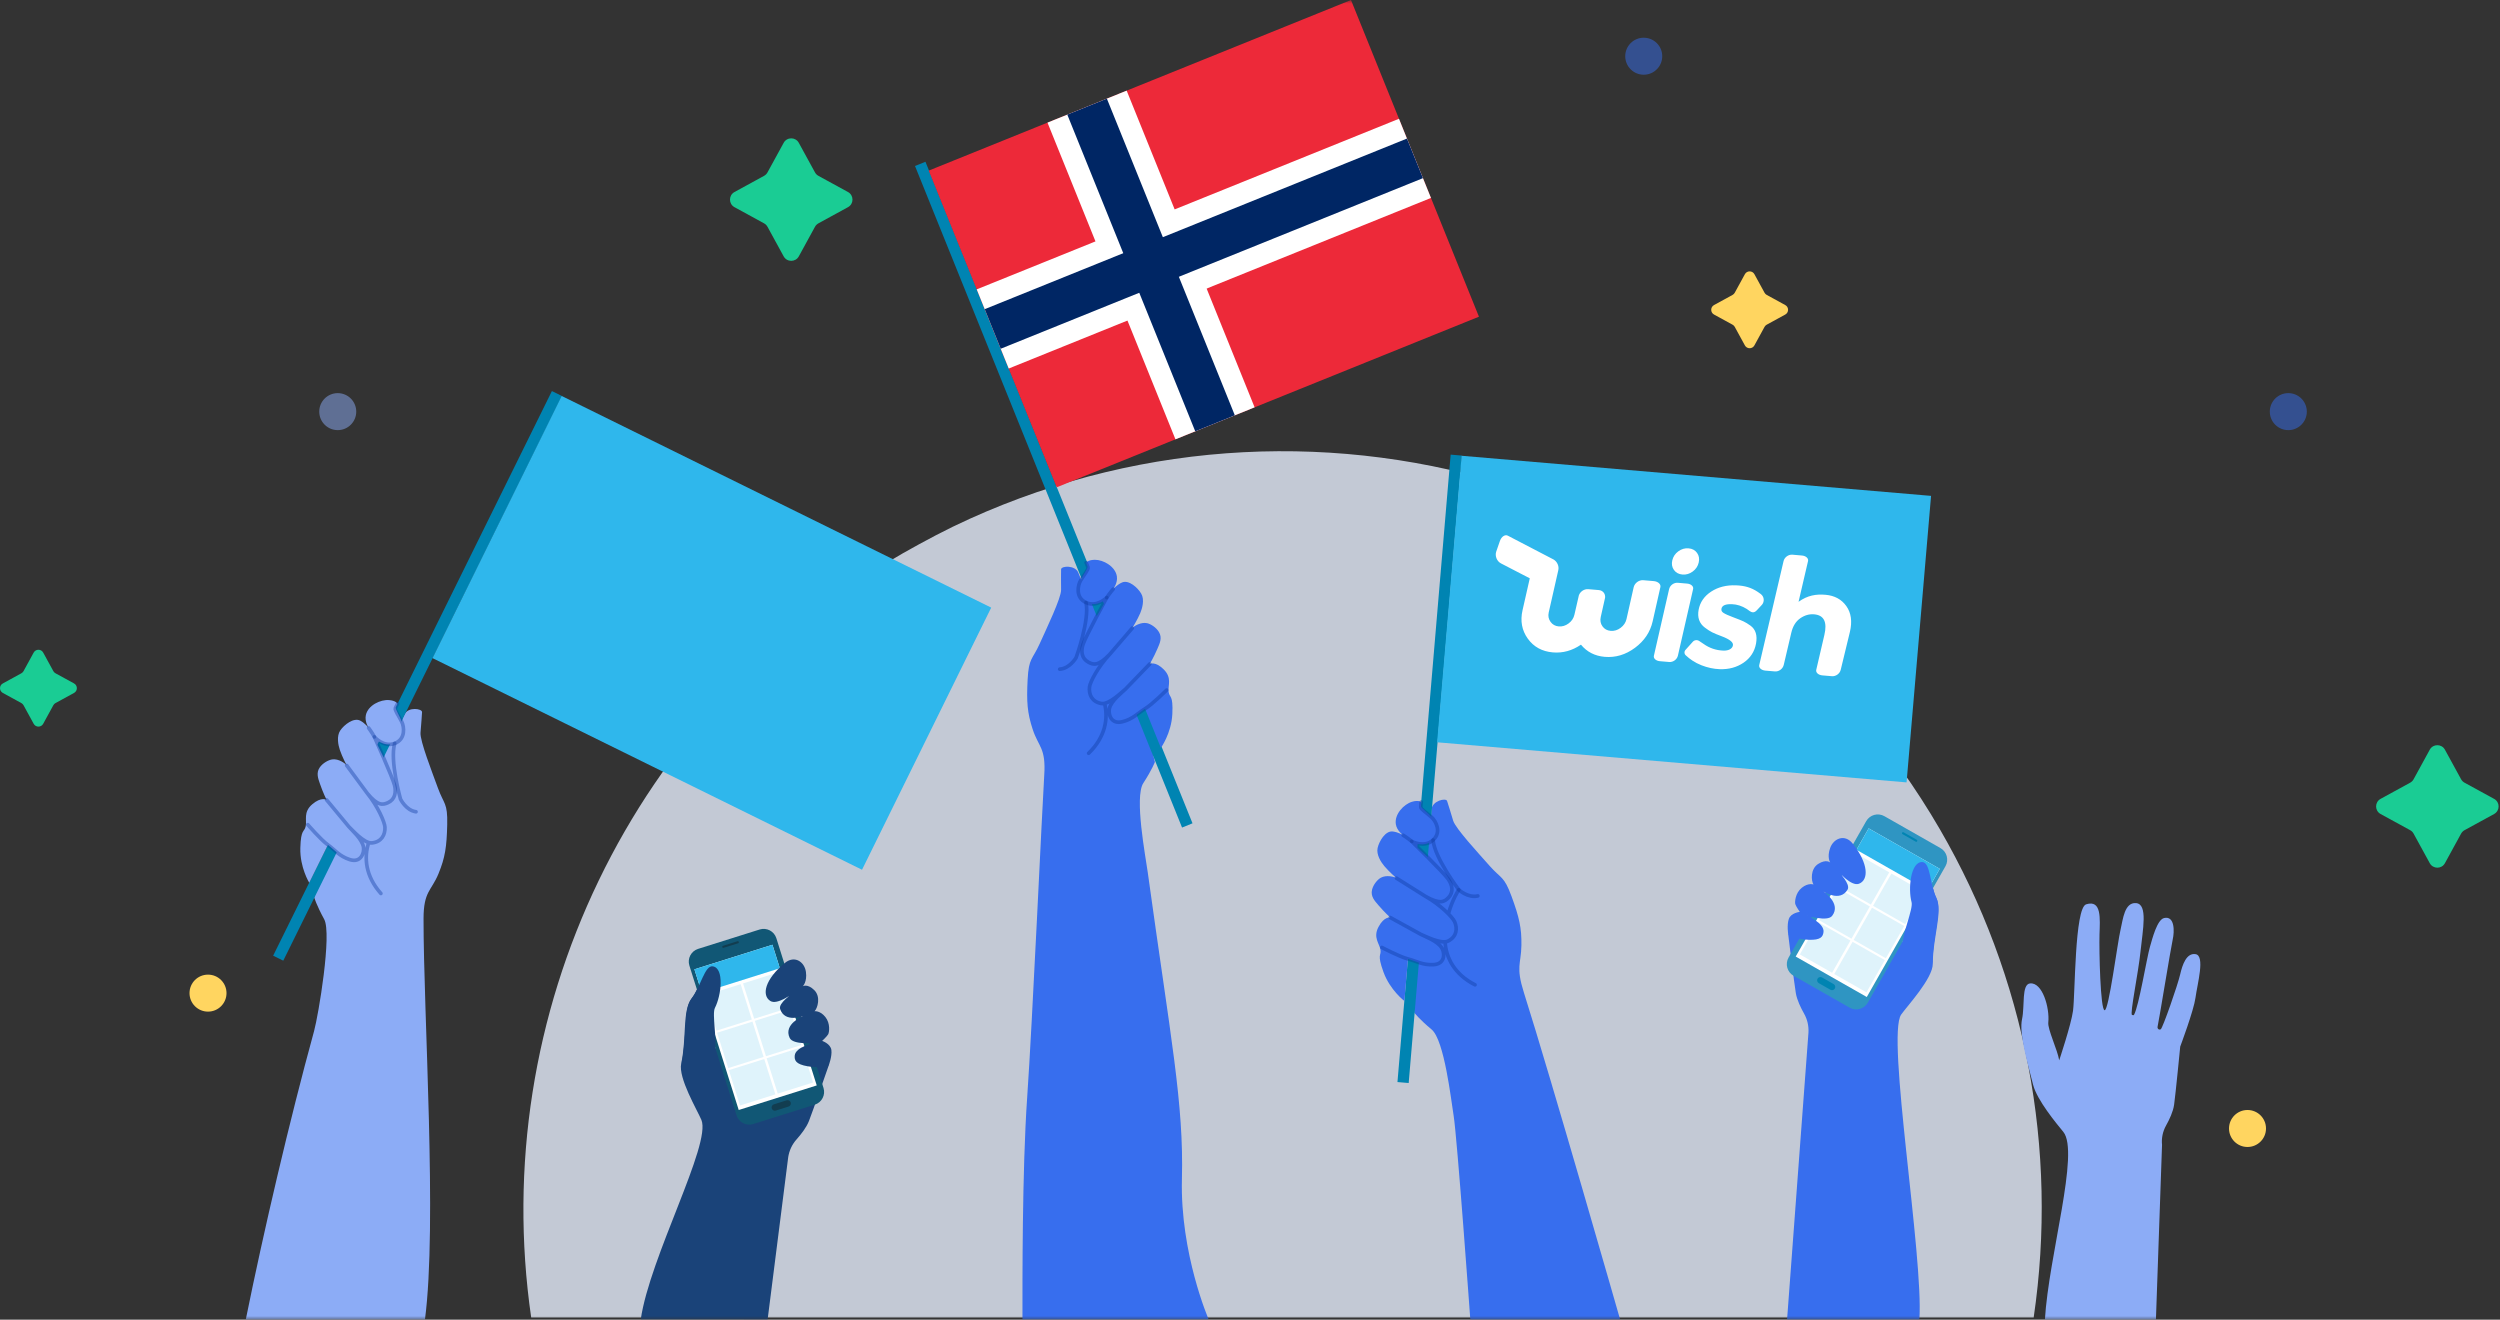 <svg xmlns="http://www.w3.org/2000/svg" width="341" height="180" fill="none" viewBox="0 0 341 180">
    <rect x="0" y="0" width="341" height="180" fill="#333333" stroke="none"/>
    <mask id="prefix__a" width="381" height="180" x="-20" y="0" maskUnits="userSpaceOnUse">
        <path fill="#C4C4C4" d="M-20 0H360V180H-20z"/>
    </mask>
    <g mask="url(#prefix__a)">
        <path fill="#E7EEFD" fill-opacity=".8" d="M264.623 113.152c11.678 20.148 16.152 43.614 12.77 66.562H72.455c-5.986-41.333 13.653-82.895 50.717-104.258 2.989-1.69 5.979-3.286 9.062-4.675 48.479-21.932 105.716-3.614 132.389 42.371z"/>
        <path fill="#376EEE" fill-rule="evenodd" d="M147.076 78.101c-.437-1.049-2.314-.925-2.344-.449-.024.38 0 1.707 0 2.825s-1.961 5.199-2.919 7.327c-1 2.218-1.491 1.894-1.646 4.905-.155 3.01-.051 4.505.688 6.762.801 2.444 1.827 2.519 1.578 6.276-.249 3.756-1.62 33.825-2.328 43.959-.696 9.967-.642 25.546-.642 30.283l25.398-.018s-3.908-9.002-3.647-19.171c.264-10.326-1.512-18.998-4.664-41.833-.298-2.152-1.84-10.236-.606-12.144 1.234-1.907 1.582-2.887 1.582-2.887-2.171-8.495-2.014-24.249-7.545-22.272l-1.17.727-1.735-4.29z" clip-rule="evenodd"/>
        <path fill="#0084B2" fill-rule="evenodd" d="M161.233 112.878l1.426-.577-36.426-90.237-1.426.577 36.426 90.237z" clip-rule="evenodd"/>
        <path fill="#376EEE" fill-rule="evenodd" d="M148.147 76.757s.134.318.202.524c.08.242-.66 1.183-.943 1.879-.284.695-.758 2.336.725 3.03 1.485.695 2.906-.567 2.906-.567s-3.285 5.272-3.348 6.377c-.063 1.106.19 1.768.727 2.21.537.443 1.926.6 2.937-.947 0 0-2.59 3.189-2.558 4.137.031.947.11 2.316 1.42 2.556 1.07.197 2.887-1.648 3.301-1.96-.353.368-1.947 1.739-2.195 2.655-.207.763.471 2.03 2.02 1.642 1.451-.361 1.713-.887 2.847-1.62.617 1.5 2.158 5.337 2.158 5.337s1.437-1.98 1.563-4.632c.126-2.652-.379-2.147-.506-3-.126-.853.506-1.894-.662-3.063-1.169-1.168-1.913-.753-1.913-.753s.528-.873 1.057-2.096c.305-.705.676-1.472.193-2.265-.372-.612-1.087-1.084-1.61-1.2-.852-.19-1.841.424-2.03.677 0 0 .696-1.114 1.09-2.04.274-.644.615-1.838.141-2.659-.474-.822-1.699-1.925-2.612-1.535-.702.3-1.221.912-1.221.912s.641-.825.51-1.727c-.198-1.362-1.843-2.283-3.001-2.275-.95.006-1.198.403-1.198.403z" clip-rule="evenodd"/>
        <path stroke="#0E3AA1" stroke-linecap="round" stroke-linejoin="round" stroke-opacity=".4" stroke-width=".5" d="M159.127 94.125s-1.924 1.925-2.939 2.547c-1.017.622-1.65 1.413-3.101 1.774-1.549.387-1.931-1.022-1.767-1.795.236-1.107 1.843-2.287 2.195-2.656-.413.313-2.231 2.158-3.3 1.962-1.31-.24-1.723-1.265-1.605-2.268.08-.673 1.202-2.808 2.742-4.426-1.54 1.618-2.22 1.432-2.9 1.058-.957-.527-1.02-1.522-.717-2.447.345-1.051 3.226-6.362 3.226-6.362s-1.345 1.373-2.83.679c-1.483-.695-1.114-2.39-.726-3.031.454-.753 1.084-1.514 1.004-1.756-.068-.207-.262-.647-.262-.647M154.438 85.678l-3.085 3.585M156.828 90.562l-3.312 3.433M150.662 95.939c.517 2.062.113 4.595-2.17 6.805"/>
        <path stroke="#0E3AA1" stroke-linecap="round" stroke-linejoin="round" stroke-opacity=".4" stroke-width=".5" d="M148.131 82.19c.525 2.37-1.35 7.514-1.35 7.514s-.852 1.483-2.235 1.57M150.961 81.512c.437-.656.875-1.156.875-1.156"/>
        <path fill="#376EEE" fill-rule="evenodd" d="M200.551 180s-1.808-24.961-2.272-27.794c-.351-2.143-1.263-10.323-3.005-11.782-1.742-1.458-2.364-2.292-2.364-2.292-.431-8.756-5.231-23.762.638-23.506l1.331.35.392-4.612c.108-1.13 1.939-1.566 2.108-1.12.134.354.504 1.631.834 2.7.328 1.067 3.407 4.387 4.951 6.138 1.609 1.824 1.982 1.37 3.019 4.2 1.038 2.832 1.378 4.291 1.338 6.664-.043 2.572-.794 2.875.344 6.464 3.633 11.439 13.126 44.59 13.126 44.59h-20.44z" clip-rule="evenodd"/>
        <path fill="#0084B2" fill-rule="evenodd" d="M192.145 147.724l-1.532-.13 7.256-85.582 1.532.13-7.256 85.582z" clip-rule="evenodd"/>
        <path fill="#376EEE" fill-rule="evenodd" d="M193.851 109.396s-.034.344-.038.561c-.005.254.98.937 1.456 1.516.477.58 1.414 2.008.201 3.11-1.213 1.102-2.943.314-2.943.314s4.693 4.07 5.08 5.107c.387 1.037.341 1.745-.042 2.326-.382.581-1.664 1.142-3.086-.038 0 0 3.416 2.283 3.664 3.197.25.914.579 2.246-.602 2.863-.964.503-3.245-.724-3.732-.901.446.249 2.373 1.088 2.881 1.89.423.668.148 2.078-1.446 2.166-1.494.081-1.898-.343-3.198-.709-.148 1.616-.486 5.736-.486 5.736s-1.958-1.468-2.861-3.964c-.904-2.497-.272-2.164-.403-3.016-.13-.851-1.042-1.661-.27-3.121.772-1.462 1.604-1.285 1.604-1.285s-.761-.677-1.627-1.691c-.5-.583-1.081-1.207-.853-2.108.175-.694.718-1.355 1.185-1.621.757-.432 1.882-.137 2.138.048 0 0-.994-.858-1.643-1.628-.452-.533-1.13-1.574-.92-2.498.211-.924 1.057-2.34 2.043-2.238.759.079 1.436.511 1.436.511s-.856-.598-.997-1.499c-.213-1.36 1.087-2.725 2.197-3.06.909-.274 1.262.032 1.262.032z" clip-rule="evenodd"/>
        <path stroke="#0E3AA1" stroke-linecap="round" stroke-linejoin="round" stroke-opacity=".4" stroke-width=".5" d="M188.485 129.231s2.407 1.272 3.561 1.567c1.154.295 1.992.862 3.486.78 1.594-.088 1.543-1.547 1.157-2.237-.551-.988-2.434-1.641-2.88-1.89.487.177 2.768 1.403 3.732.901 1.182-.617 1.273-1.718.864-2.641-.274-.62-1.976-2.329-3.926-3.42 1.95 1.091 2.544.714 3.084.154.759-.784.525-1.754-.038-2.549-.641-.902-4.959-5.126-4.959-5.126s1.691.915 2.904-.186c1.212-1.102.36-2.612-.201-3.111-.656-.585-1.482-1.127-1.477-1.381.004-.217.06-.696.06-.696M190.473 119.776l4.006 2.516M189.631 125.148l4.178 2.303M197.109 128.466c.114 2.123 1.248 4.424 4.082 5.862M198.977 121.364s-.86 1.278-1.417 3.276"/>
        <path stroke="#0E3AA1" stroke-linecap="round" stroke-linejoin="round" stroke-opacity=".4" stroke-width=".5" d="M195.47 114.583c.198 2.418 3.507 6.78 3.507 6.78s1.251 1.166 2.599.841M192.566 114.77c-.611-.498-1.177-.847-1.177-.847"/>
        <path fill="#2FB7EC" fill-rule="evenodd" d="M260.057 106.719l-64.034-5.471 3.34-39.081 64.033 5.47-3.339 39.082z" clip-rule="evenodd"/>
        <path fill="#fff" fill-rule="evenodd" d="M248.99 81.128c-1.248-.107-2.435.066-3.668.958l1.296-5.563c.083-.367-.294-.705-.837-.751l-1.298-.112c-.544-.047-1.088.353-1.209.887l-3.315 14.173c-.083.367.293.705.836.752l1.299.111c.534.046 1.065-.338 1.2-.858h.002l1.037-4.42c.21-.893.615-1.549 1.218-1.968.602-.419 1.236-.6 1.898-.543 1.343.115 1.809 1.053 1.396 2.81l-1.11 4.77c-.083.366.293.704.837.75l1.297.11c.544.048 1.088-.351 1.209-.886l1.25-5.16c.333-1.419.171-2.59-.485-3.514-.655-.924-1.607-1.44-2.853-1.546zM239.764 80.74l-.031-.022c-.87-.574-1.753-.837-2.947-.88-1.299-.048-2.435.238-3.377.853-.949.619-1.527 1.455-1.718 2.486-.193 1.046.096 1.865.858 2.433.361.274.695.489.991.637.294.148.73.329 1.297.54.549.204.963.42 1.228.637.244.2.344.4.304.613-.041.222-.172.393-.4.523-.238.135-.545.197-.912.183-.992-.036-1.902-.347-2.704-.923l-.598-.4c-.095-.065-.211-.102-.332-.106-.198-.008-.391.071-.516.211l-1.004 1.119c-.103.113-.152.258-.138.404.013.141.083.27.198.361.275.258.564.487.861.682.388.259.81.478 1.254.652.831.325 1.667.504 2.485.533 1.232.046 2.326-.25 3.25-.878.931-.634 1.505-1.511 1.707-2.608.206-1.115-.048-1.938-.754-2.451-.362-.26-.686-.456-.961-.585-.273-.127-.738-.312-1.382-.552-.636-.235-1.09-.44-1.349-.608-.227-.148-.313-.326-.269-.563.081-.444.561-.653 1.427-.62.697.024 1.377.244 2.023.65.132.088.277.192.409.294.165.112.296.162.423.166.189.008.36-.083.556-.294l.674-.724c.285-.306.335-.81.116-1.178-.092-.196-.393-.405-.669-.586zM230.323 74.793c-.504-.044-.971.092-1.4.407-.43.316-.703.725-.822 1.225-.118.502-.043.94.223 1.314.268.375.653.584 1.159.628.504.043.971-.094 1.401-.409.429-.315.703-.724.82-1.224.118-.501.044-.94-.223-1.315s-.653-.584-1.158-.626zM230.122 79.601l-1.272-.109c-.533-.046-1.066.346-1.185.869l-2.076 9.09c-.082.36.287.692.82.737l1.272.11c.533.045 1.066-.346 1.185-.87l2.076-9.09c.082-.36-.287-.692-.82-.737zM225.565 79.261l-1.416-.12c-.593-.052-1.186.384-1.318.967l-.978 4.339c-.108.474-.373.868-.795 1.186-.422.32-.877.457-1.367.415-.477-.04-.848-.247-1.113-.617s-.343-.797-.233-1.284l.591-2.634c.057-.53-.307-.981-.856-1.028l-1.442-.123c-.55-.048-1.1.325-1.281.844l-.604 2.634c-.11.486-.376.885-.796 1.196-.42.311-.868.447-1.344.406-.477-.04-.851-.25-1.121-.627-.272-.378-.353-.803-.246-1.276l1.305-5.757c.134-.56-.151-1.183-.644-1.468l-6.241-3.25c-.387-.197-.873.132-1.08.732l-.497 1.434c-.209.6.082 1.328.646 1.617l3.928 2.035-.988 4.352c-.331 1.459-.093 2.752.716 3.877.808 1.125 1.947 1.75 3.417 1.876 1.358.116 2.637-.235 3.836-1.054.817.992 1.898 1.545 3.242 1.66 1.471.126 2.845-.284 4.123-1.23s2.083-2.15 2.414-3.61l1.055-4.672c.09-.401-.32-.769-.913-.82z" clip-rule="evenodd"/>
        <path fill="#8CACF6" fill-rule="evenodd" d="M33.522 179.997c2.436-12.046 5.966-27.144 9.323-39.379.574-2.095 2.461-13.24 1.372-15.233-1.089-1.995-1.363-2.998-1.363-2.998 2.798-8.308 3.812-24.032 9.181-21.649l1.112.813 2.05-4.15c.513-1.013 2.376-.75 2.37-.273-.004.379-.126 1.702-.209 2.818-.084 1.113 1.57 5.329 2.366 7.522.832 2.286 1.345 2 1.276 5.014-.069 3.015-.285 4.496-1.19 6.692-.979 2.378-2.035 2.377-2.04 6.142-.012 12.929 1.892 41.775.192 54.681h-24.44z" clip-rule="evenodd"/>
        <path fill="#0084B2" fill-rule="evenodd" d="M38.638 131.036l-1.38-.681L75.28 53.341l1.38.68-38.022 77.015z" clip-rule="evenodd"/>
        <path fill="#8CACF6" fill-rule="evenodd" d="M54.228 95.981s-.156.307-.24.508c-.097.235.57 1.23.802 1.943.231.714.582 2.386-.95 2.969-1.532.582-2.855-.783-2.855-.783s2.883 5.503 2.864 6.609c-.02 1.107-.321 1.75-.889 2.15-.568.401-1.965.455-2.858-1.163 0 0 2.345 3.373 2.243 4.315-.102.943-.282 2.303-1.607 2.445-1.08.116-2.756-1.858-3.145-2.201.324.394 1.812 1.879 1.992 2.812.148.775-.622 1.988-2.138 1.487-1.42-.47-1.643-1.013-2.717-1.828-.728 1.451-2.55 5.163-2.55 5.163s-1.286-2.083-1.215-4.737c.072-2.654.54-2.113.728-2.953.189-.842-.363-1.927.889-3.006 1.252-1.077 1.963-.609 1.963-.609s-.461-.909-.898-2.169c-.25-.725-.564-1.518-.024-2.273.417-.582 1.165-.999 1.695-1.077.863-.125 1.804.561 1.974.827 0 0-.612-1.162-.936-2.116-.225-.663-.476-1.879.058-2.662.533-.783 1.838-1.794 2.719-1.337.677.352 1.15 1 1.15 1s-.578-.87-.38-1.76c.297-1.344 2.008-2.138 3.162-2.044.947.076 1.163.49 1.163.49z" clip-rule="evenodd"/>
        <path stroke="#0E3AA1" stroke-linecap="round" stroke-linejoin="round" stroke-opacity=".4" stroke-width=".5" d="M41.987 112.484s1.776 2.063 2.743 2.759c.966.697 1.539 1.532 2.96 2 1.516.501 2.001-.875 1.895-1.658-.154-1.122-1.668-2.418-1.992-2.812.39.342 2.064 2.317 3.145 2.201 1.325-.142 1.812-1.133 1.77-2.143-.03-.676-.99-2.888-2.406-4.617 1.417 1.729 2.107 1.594 2.814 1.271.994-.454 1.13-1.443.897-2.387-.267-1.075-2.744-6.584-2.744-6.584s1.24 1.469 2.77.887c1.533-.582 1.29-2.299.951-2.968-.397-.784-.968-1.592-.87-1.827.082-.2.308-.624.308-.624M47.292 104.409l2.81 3.806M44.545 109.102l3.048 3.67M50.295 114.923c-.67 2.018-.456 4.574 1.658 6.949"/>
        <path stroke="#0E3AA1" stroke-linecap="round" stroke-linejoin="round" stroke-opacity=".4" stroke-width=".5" d="M53.84 101.401c-.699 2.323.787 7.592.787 7.592s.74 1.543 2.113 1.733M51.069 100.514c-.387-.687-.787-1.218-.787-1.218"/>
        <path fill="#8CACF6" fill-rule="evenodd" d="M294.069 180h-15.144c.515-8.714 4.777-22.848 2.506-25.62-.929-1.134-3.57-4.298-4.115-6.414-.866-3.372-1.926-7.041-1.509-8.957.388-1.784-.088-4.744 1.089-4.871 1.696-.184 2.698 3.336 2.491 5.331-.098.94 1.253 3.715 1.488 5.157 0 0 1.624-4.847 1.884-6.744.302-2.189.211-14.035 1.79-14.532 2.149-.678 1.883 1.986 1.822 4.126-.064 2.217.119 10.286.699 10.32.58.035 1.739-9.183 2.189-11.069.307-1.294.513-3.664 2.087-3.545 1.663.126.926 3.614.617 6.626-.295 2.887-1.468 8.504-1.161 8.619.026.009.214.104.275-.004.669-1.177 1.728-7.721 2.176-9.274.327-1.133.977-3.713 1.933-3.93 1.477-.335 1.417 1.866 1.17 2.944-.246 1.077-1.92 11.335-2.06 11.867-.066.251.168.508.43.363.262-.145 2.303-5.984 2.65-7.49.305-1.33.862-2.949 2.095-2.758 1.338.206.253 4.008-.011 5.968-.231 1.722-2.078 6.641-2.078 6.641s-.633 6.507-.836 7.942c-.133.941-.646 2.022-1.09 2.816-.458.817-.647 1.735-.554 2.642L294.069 180z" clip-rule="evenodd"/>
        <path fill="#376EEE" fill-rule="evenodd" d="M243.755 180h18.046c.601-8.529-4.533-38.695-2.478-41.616.84-1.193 4.319-4.921 4.313-6.94-.009-3.525 1.373-7.12.506-8.887-.869-1.766-.77-4.754-1.884-4.822-1.606-.095-1.977 3.626-1.479 5.473.248.921-1.065 3.82-1.24 5.29 0 0-1.283-4.925-1.991-6.717-.708-1.794-7.282.838-7.567.97-.024.01-.262.132-.26.01.019-1.488-5.809 4.706-5.809 4.706s.802 6.543 1.038 7.984c.156.944.674 2.009 1.118 2.788.457.802.664 1.72.605 2.641L243.755 180z" clip-rule="evenodd"/>
        <path fill="#2F95C2" fill-rule="evenodd" d="M252.293 137.449l-7.658-4.359c-.866-.493-1.171-1.604-.678-2.471l10.596-18.618c.493-.865 1.606-1.171 2.471-.678l7.659 4.359c.866.492 1.171 1.605.679 2.47l-10.598 18.618c-.492.867-1.604 1.172-2.471.679z" clip-rule="evenodd"/>
        <path fill="#fff" fill-rule="evenodd" d="M254.63 135.993l-9.698-5.519 9.953-17.485 9.698 5.519-9.953 17.485z" clip-rule="evenodd"/>
        <path fill="#2FB7EC" fill-rule="evenodd" d="M253.221 115.911l9.698 5.52 1.663-2.923-9.697-5.519-1.664 2.922z" clip-rule="evenodd"/>
        <path fill="#0084B2" fill-rule="evenodd" d="M249.666 135.003l-1.587-.904c-.213-.121-.287-.394-.166-.607.121-.212.394-.287.607-.167l1.587.904c.213.121.288.395.166.607-.121.213-.394.288-.607.167zM261.306 114.804l-1.802-1.026c-.07-.04-.094-.129-.054-.199.039-.069.128-.094.198-.054l1.802 1.026c.069.04.094.129.054.198-.039.07-.129.095-.198.055z" clip-rule="evenodd"/>
        <path fill="#DFF3FB" fill-rule="evenodd" d="M255.191 123.385l-4.394-2.501 2.501-4.393 4.393 2.5-2.5 4.394zM259.88 126.054l-4.394-2.501 2.501-4.393 4.394 2.5-2.501 4.394zM252.543 128.036l-4.394-2.501 2.501-4.393 4.394 2.5-2.501 4.394zM257.233 130.705l-4.394-2.501 2.501-4.393 4.394 2.5-2.501 4.394zM249.896 132.687l-4.394-2.501 2.501-4.393 4.394 2.5-2.501 4.394zM254.586 135.356l-4.394-2.5 2.501-4.394 4.394 2.5-2.501 4.394z" clip-rule="evenodd"/>
        <path fill="#376EEE" fill-rule="evenodd" d="M263.593 131.292c-.009-3.525 1.374-7.12.505-8.887-.868-1.767-.769-4.753-1.883-4.82-1.605-.098-1.975 3.624-1.478 5.471.247.921-1.268 4.27-1.204 5.782M252.69 115.047c-1.055-1.323-2.573-.703-3.049.598-.478 1.301.003 2.01.003 2.01s-.533-.519-1.638.18c-1.104.697-.961 2.326-.648 2.81 0 0-.709-.268-1.598.45-.887.718-.965 1.935-.883 2.228.083.293.614 1.058.614 1.058s-1.195.126-1.491.947c-.296.822-.088 2.139-.088 2.139s1.076.646 2.771.717c1.691.07 1.962-.428 2.044-1.059.152-1.184-2.249-2.242-2.249-2.242s2.766.889 3.421.043c1.305-1.681-1.18-3.319-1.18-3.319s2.269 1.502 3.295-.277c.427-.744-1.198-2.389-1.198-2.389s1.693 1.983 2.73 1.607c1.355-.491 1.363-2.721-.856-5.501z" clip-rule="evenodd"/>
        <path fill="#1A4379" fill-rule="evenodd" d="M104.701 180l-17.306-.011c1.21-8.464 9.668-23.949 8.274-27.237-.568-1.344-3.183-5.722-2.753-7.694.752-3.444.16-7.249 1.38-8.794 1.22-1.544 1.753-4.485 2.858-4.316 1.589.244 1.167 3.96.29 5.662-.435.846.237 3.959.1 5.431 0 0 2.29-4.543 3.361-6.146 1.07-1.603 6.941 2.354 7.192 2.543.022.017.228.185.252.065.295-1.458 4.687 5.825 4.687 5.825s-2.164 6.228-2.698 7.585c-.351.891-1.083 1.822-1.68 2.491-.617.688-1.013 1.541-1.149 2.454L104.701 180z" clip-rule="evenodd"/>
        <path fill="#115775" fill-rule="evenodd" d="M102.738 153.319l8.406-2.646c.949-.3 1.483-1.322 1.183-2.273l-6.434-20.433c-.299-.951-1.322-1.484-2.273-1.184l-8.404 2.646c-.95.299-1.484 1.322-1.185 2.273l6.434 20.432c.3.952 1.323 1.485 2.273 1.185z" clip-rule="evenodd"/>
        <path fill="#fff" fill-rule="evenodd" d="M100.761 151.404l10.643-3.352-6.043-19.189-10.642 3.35 6.042 19.191z" clip-rule="evenodd"/>
        <path fill="#2FB7EC" fill-rule="evenodd" d="M106.372 132.069l-10.644 3.352-1.01-3.208 10.643-3.35 1.011 3.206z" clip-rule="evenodd"/>
        <path fill="#123D50" fill-rule="evenodd" d="M105.821 151.481l1.743-.548c.234-.073.364-.325.291-.558-.074-.234-.325-.365-.559-.291l-1.742.548c-.233.074-.364.325-.291.558.074.234.325.365.558.291zM98.702 129.283l1.978-.623c.076-.024.119-.106.095-.183-.024-.076-.106-.119-.183-.095l-1.977.623c-.077.024-.12.107-.096.183.025.076.107.119.183.095z" clip-rule="evenodd"/>
        <path fill="#DFF3FB" fill-rule="evenodd" d="M102.871 138.96l4.822-1.518-1.519-4.822-4.822 1.518 1.519 4.822zM97.724 140.581l4.821-1.519-1.518-4.821-4.822 1.518 1.519 4.822zM104.478 144.065l4.822-1.519-1.519-4.822-4.821 1.519 1.518 4.822zM99.331 145.686l4.822-1.52-1.518-4.821-4.822 1.519 1.518 4.822zM106.086 149.169l4.821-1.518-1.518-4.822-4.822 1.518 1.519 4.822zM100.938 150.79l4.822-1.519-1.518-4.822-4.822 1.519 1.518 4.822z" clip-rule="evenodd"/>
        <path fill="#1A4379" fill-rule="evenodd" d="M92.99 144.919c.752-3.444.16-7.251 1.38-8.794 1.22-1.544 1.753-4.485 2.857-4.316 1.59.244 1.167 3.959.292 5.661-.436.847.34 4.441-.043 5.906M107.072 131.336c1.312-1.07 2.664-.145 2.856 1.228.192 1.372-.427 1.963-.427 1.963s.63-.394 1.563.522c.931.914.449 2.476.042 2.884 0 0 .748-.113 1.465.776.718.889.538 2.095.395 2.365-.143.269-.824.904-.824.904s1.142.374 1.259 1.241c.116.865-.365 2.109-.365 2.109s-1.188.404-2.86.116c-1.668-.287-1.828-.831-1.775-1.464.1-1.191 2.671-1.718 2.671-1.718s-2.891.285-3.354-.68c-.92-1.918 1.853-2.996 1.853-2.996s-2.534.991-3.161-.965c-.262-.816 1.674-2.082 1.674-2.082s-2.074 1.581-3.008.995c-1.221-.767-.758-2.949 1.996-5.198z" clip-rule="evenodd"/>
        <path fill="#1ACC94" fill-rule="evenodd" d="M111.633 23.985l4.034 2.207c.817.446.817 1.62 0 2.065l-4.034 2.207c-.198.108-.36.27-.468.468l-2.207 4.035c-.447.816-1.619.816-2.066 0l-2.206-4.035c-.109-.198-.271-.36-.468-.467l-4.035-2.208c-.816-.445-.816-1.619 0-2.065l4.035-2.207c.197-.108.359-.27.468-.468l2.206-4.034c.447-.816 1.619-.816 2.066 0l2.207 4.034c.108.198.27.36.468.468zM336.161 106.758l4.035 2.207c.817.446.817 1.62 0 2.066l-4.035 2.206c-.197.108-.359.271-.467.469l-2.207 4.034c-.447.817-1.62.817-2.067 0l-2.206-4.034c-.107-.198-.27-.361-.467-.469l-4.036-2.206c-.815-.446-.815-1.62 0-2.066l4.036-2.207c.197-.108.36-.271.467-.467l2.206-4.035c.447-.816 1.62-.816 2.067 0l2.207 4.035c.108.196.27.359.467.467z" clip-rule="evenodd"/>
        <path fill="#FFD560" fill-rule="evenodd" d="M240.977 40.224l2.532 1.385c.512.28.512 1.016 0 1.296l-2.532 1.384c-.124.069-.226.17-.293.294l-1.385 2.532c-.28.512-1.016.512-1.296 0l-1.385-2.532c-.068-.124-.17-.225-.294-.294l-2.531-1.384c-.512-.28-.512-1.016 0-1.296l2.531-1.385c.124-.068.226-.17.294-.294l1.385-2.532c.28-.511 1.016-.511 1.296 0l1.385 2.532c.067.124.169.226.293.294z" clip-rule="evenodd"/>
        <path fill="#1ACC94" fill-rule="evenodd" d="M7.568 91.835L10.1 93.22c.512.28.512 1.016 0 1.296l-2.532 1.385c-.124.068-.225.17-.292.294L5.89 98.726c-.28.512-1.015.512-1.296 0l-1.385-2.531c-.068-.124-.17-.226-.294-.294l-2.53-1.385c-.513-.28-.513-1.015 0-1.296l2.53-1.385c.124-.067.226-.17.294-.293l1.385-2.532c.28-.512 1.016-.512 1.296 0l1.386 2.532c.067.123.168.225.292.293z" clip-rule="evenodd"/>
        <path fill="#376EEE" fill-opacity=".5" fill-rule="evenodd" d="M226.729 7.668c0 1.394-1.13 2.523-2.524 2.523-1.393 0-2.523-1.13-2.523-2.523 0-1.394 1.13-2.523 2.523-2.523 1.394 0 2.524 1.129 2.524 2.523zM314.649 56.146c0 1.393-1.13 2.523-2.523 2.523-1.395 0-2.524-1.13-2.524-2.523 0-1.395 1.129-2.523 2.524-2.523 1.393 0 2.523 1.129 2.523 2.523z" clip-rule="evenodd"/>
        <path fill="#FFD560" fill-rule="evenodd" d="M30.896 135.462c0 1.394-1.13 2.524-2.523 2.524-1.394 0-2.524-1.13-2.524-2.524 0-1.394 1.13-2.523 2.524-2.523 1.393 0 2.523 1.129 2.523 2.523zM309.083 153.926c0 1.394-1.129 2.523-2.524 2.523-1.393 0-2.523-1.129-2.523-2.523 0-1.394 1.13-2.523 2.523-2.523 1.395 0 2.524 1.129 2.524 2.523z" clip-rule="evenodd"/>
        <path fill="#8CACF6" fill-opacity=".5" fill-rule="evenodd" d="M48.592 56.146c0 1.393-1.13 2.523-2.523 2.523-1.394 0-2.524-1.13-2.524-2.523 0-1.395 1.13-2.523 2.524-2.523 1.394 0 2.523 1.129 2.523 2.523z" clip-rule="evenodd"/>
        <path fill="#2FB7EC" fill-rule="evenodd" d="M117.581 118.635L58.994 89.767l17.62-35.757L135.2 82.878l-17.619 35.757z" clip-rule="evenodd"/>
        <path fill="#ED2939" d="M126.679 23.27L184.275 0l17.453 43.197-57.596 23.27-17.453-43.197z"/>
        <path fill="#fff" d="M142.878 16.726l10.799-4.364L171.13 55.56l-10.799 4.363-17.453-43.197z"/>
        <path fill="#fff" d="M133.224 39.47L190.82 16.2l4.363 10.798-57.596 23.27-4.363-10.799z"/>
        <path fill="#002664" d="M145.578 15.635l5.399-2.182L168.43 56.65l-5.399 2.182-17.453-43.197z"/>
        <path fill="#002664" d="M134.314 42.17l57.597-23.271 2.181 5.4-57.596 23.27-2.182-5.4z"/>
    </g>
</svg>
